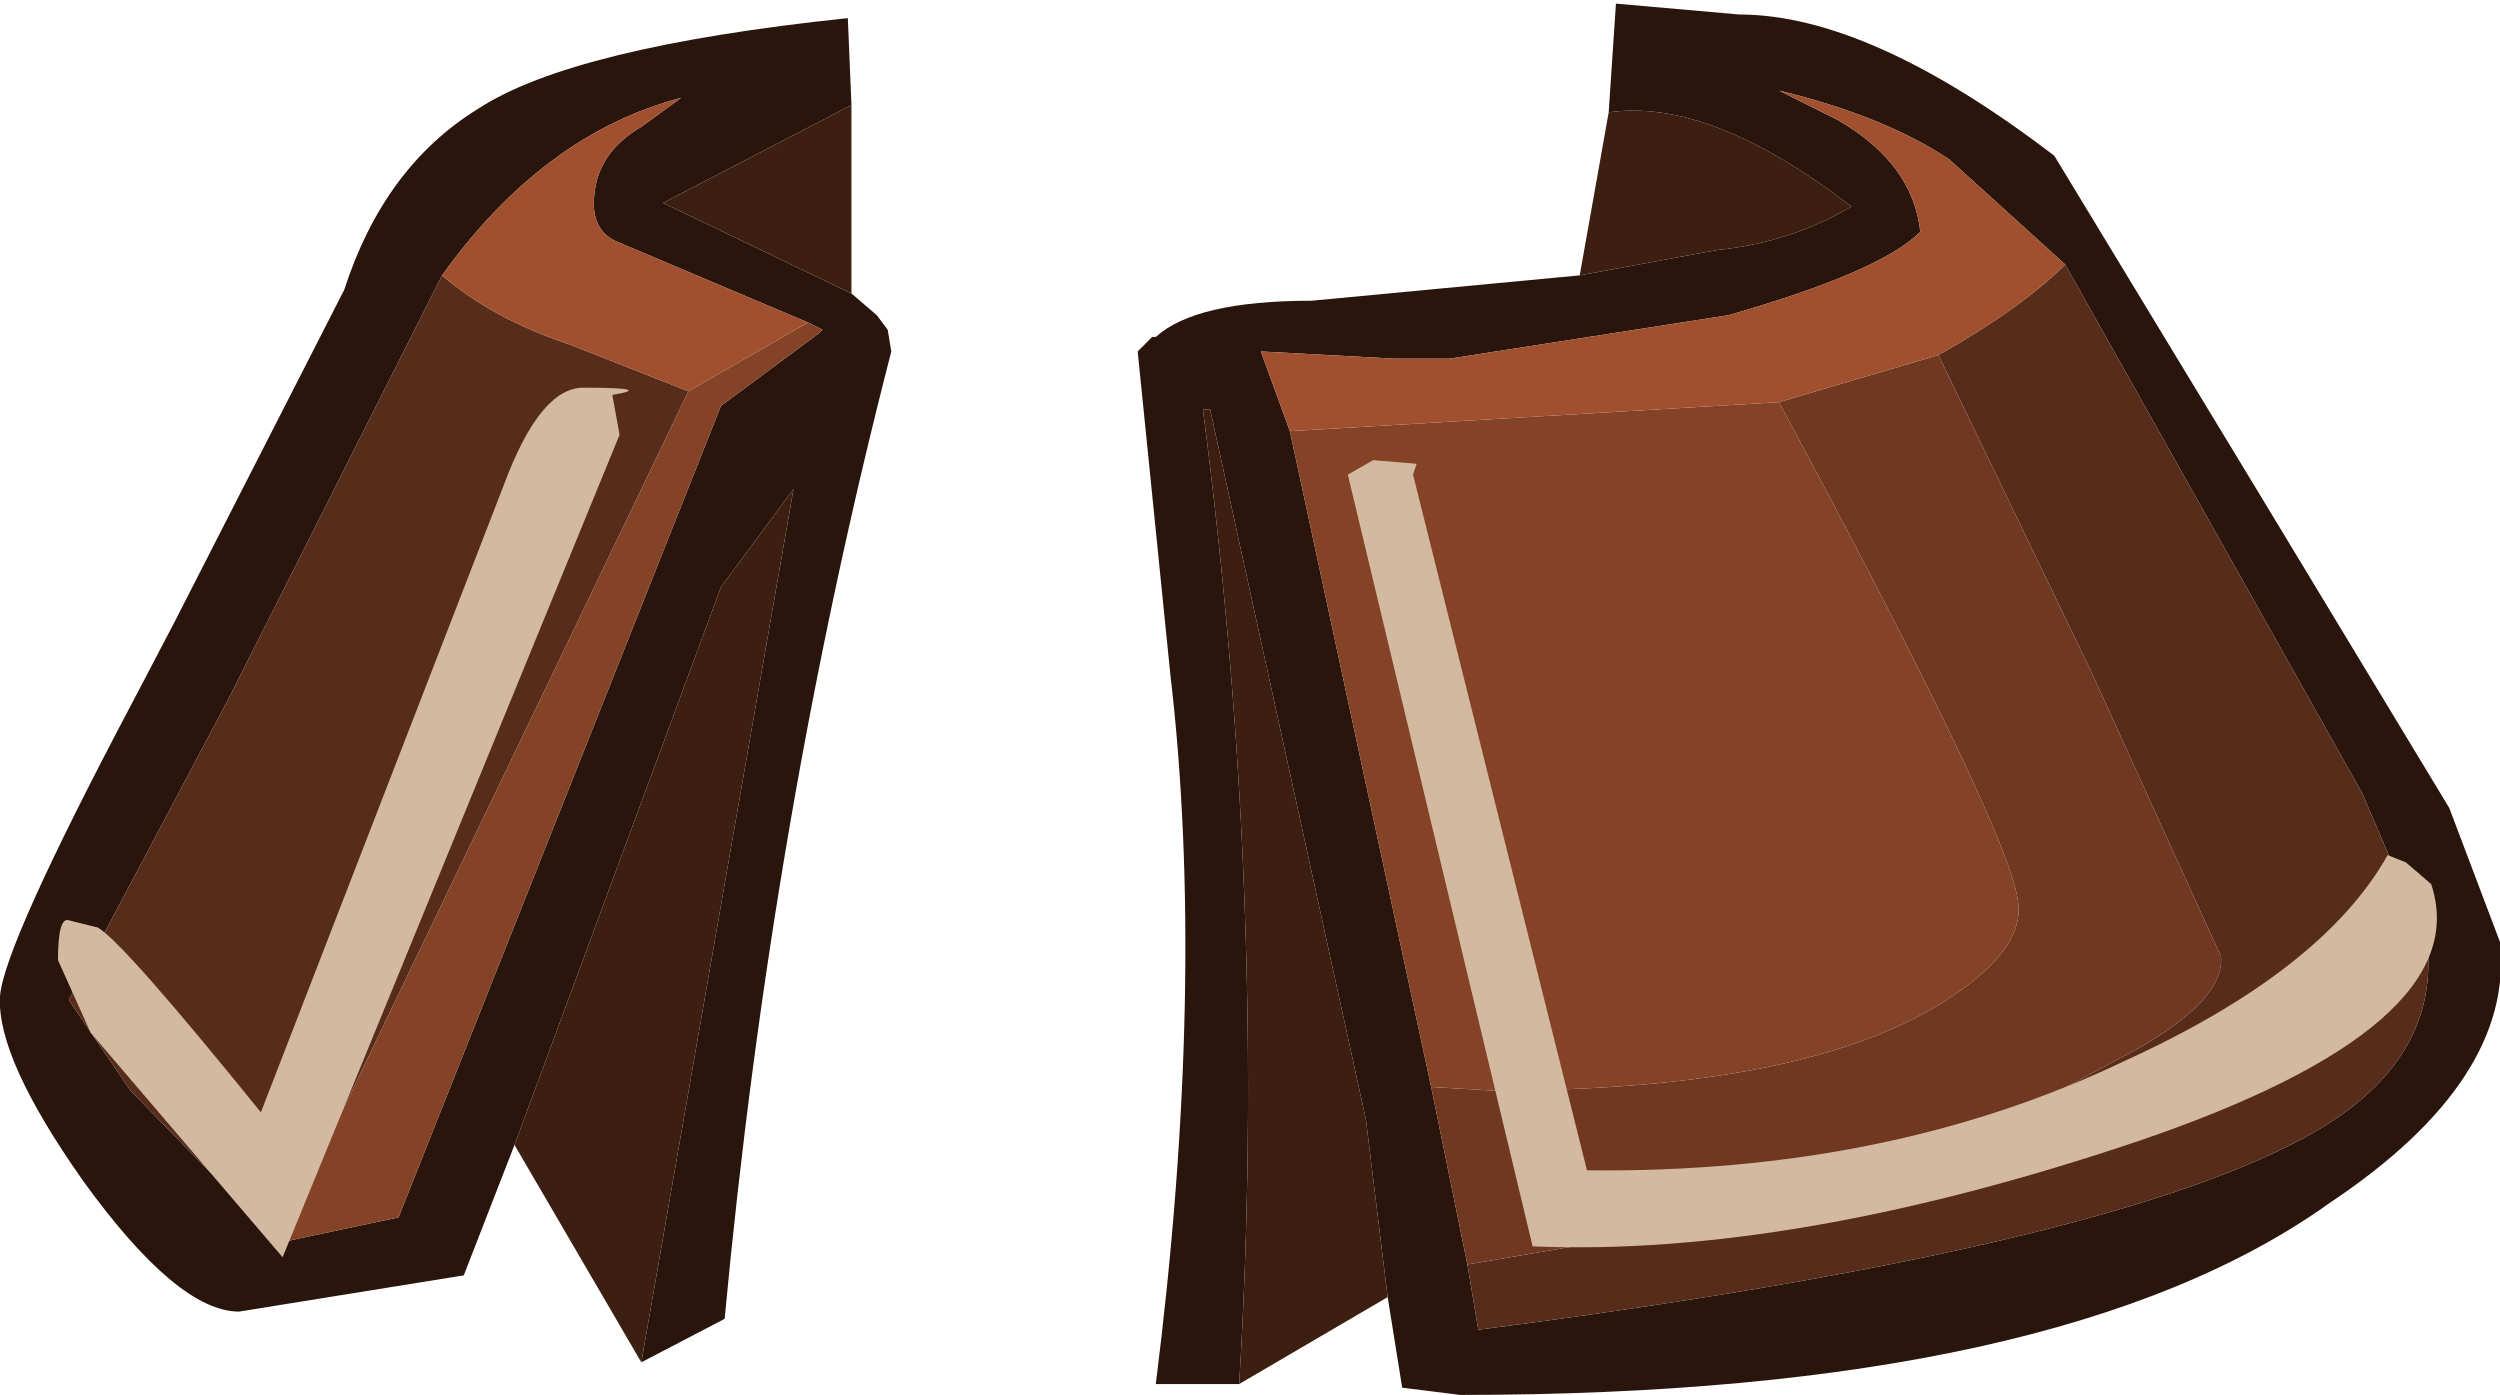 <?xml version="1.0" encoding="UTF-8" standalone="no"?>
<svg xmlns:ffdec="https://www.free-decompiler.com/flash" xmlns:xlink="http://www.w3.org/1999/xlink" ffdec:objectType="shape" height="19.25px" width="34.5px" xmlns="http://www.w3.org/2000/svg">
  <g transform="matrix(1.0, 0.0, 0.0, 1.0, 10.65, 8.8)">
    <path d="M-3.55 7.0 L-4.25 8.8 -7.35 9.3 Q-8.2 9.3 -9.5 7.5 -10.7 5.8 -10.65 4.95 -10.6 4.25 -8.8 0.85 L-8.25 -0.2 -5.9 -4.8 Q-5.35 -6.5 -4.05 -7.3 -2.75 -8.15 1.05 -8.55 L1.1 -7.35 -1.5 -6.0 1.1 -4.75 1.45 -4.45 1.6 -4.25 1.65 -3.95 Q0.0 2.45 -0.65 9.4 L-1.8 10.0 0.3 -2.05 -0.7 -0.7 -3.55 7.0 M-6.8 8.35 L-5.15 8.0 -0.7 -3.2 0.65 -4.2 0.7 -4.25 0.5 -4.35 -2.1 -5.45 Q-2.5 -5.6 -2.45 -6.1 -2.4 -6.7 -1.8 -7.05 L-1.25 -7.45 Q-3.15 -6.95 -4.55 -5.0 L-7.5 0.85 -9.7 5.0 -8.85 6.25 -6.8 8.35 M17.85 -5.15 L16.25 -6.6 Q15.35 -7.2 13.9 -7.55 L14.7 -7.15 Q15.75 -6.55 15.85 -5.6 15.3 -5.05 13.2 -4.45 L9.35 -3.85 8.6 -3.85 6.75 -3.95 7.15 -2.85 9.1 6.2 9.6 8.65 9.75 9.55 Q18.3 8.45 21.15 6.9 23.0 5.9 22.85 4.25 L21.95 2.15 17.85 -5.15 M8.5 9.1 L8.2 6.65 6.05 -3.15 5.95 -3.15 Q6.85 3.75 6.45 10.3 L5.3 10.3 Q6.0 4.75 5.5 0.5 L5.05 -3.95 5.25 -4.15 5.3 -4.15 Q5.85 -4.65 7.45 -4.65 L11.15 -5.0 13.05 -5.35 Q14.05 -5.45 14.9 -5.95 12.95 -7.45 11.55 -7.25 L11.65 -8.75 13.35 -8.6 Q15.15 -8.6 17.7 -6.65 L20.55 -1.95 23.15 2.35 23.85 4.2 Q24.05 6.1 21.5 7.8 17.8 10.45 9.5 10.45 L8.7 10.35 8.5 9.1" fill="#29150c" fill-rule="evenodd" stroke="none"/>
    <path d="M-3.55 7.0 L-0.7 -0.7 0.3 -2.05 -1.8 10.0 -3.55 7.0 M1.1 -4.75 L-1.5 -6.0 1.1 -7.35 1.1 -4.75 M6.45 10.3 Q6.85 3.75 5.95 -3.15 L6.05 -3.15 8.2 6.65 8.5 9.1 6.45 10.3 M11.55 -7.25 Q12.95 -7.45 14.9 -5.95 14.05 -5.45 13.05 -5.35 L11.15 -5.0 11.55 -7.25" fill="#3d1f12" fill-rule="evenodd" stroke="none"/>
    <path d="M-6.8 8.35 L-8.85 6.25 -9.7 5.0 -7.5 0.85 -4.55 -5.0 Q-3.85 -4.4 -2.8 -4.05 L-1.15 -3.4 -6.8 8.35 M17.85 -5.15 L21.95 2.15 22.85 4.25 Q23.0 5.9 21.15 6.9 18.3 8.45 9.75 9.55 L9.6 8.65 14.0 7.9 16.65 6.85 18.8 5.7 Q20.05 5.0 20.0 4.4 L18.2 0.45 16.1 -3.9 Q17.25 -4.55 17.85 -5.15" fill="#572c1a" fill-rule="evenodd" stroke="none"/>
    <path d="M9.6 8.65 L9.1 6.2 9.95 6.25 Q14.1 6.25 16.05 5.1 17.3 4.35 17.2 3.65 17.1 2.7 13.9 -3.25 L16.1 -3.9 18.2 0.45 20.0 4.4 Q20.05 5.0 18.8 5.7 L16.65 6.85 14.0 7.9 9.6 8.65" fill="#703821" fill-rule="evenodd" stroke="none"/>
    <path d="M0.5 -4.35 L0.7 -4.25 0.65 -4.2 -0.7 -3.2 -5.15 8.0 -6.8 8.35 -1.15 -3.4 0.5 -4.35 M9.1 6.2 L7.15 -2.85 13.9 -3.25 Q17.1 2.7 17.2 3.65 17.3 4.35 16.05 5.1 14.1 6.25 9.95 6.25 L9.1 6.2" fill="#844226" fill-rule="evenodd" stroke="none"/>
    <path d="M-4.55 -5.0 Q-3.15 -6.95 -1.25 -7.45 L-1.8 -7.05 Q-2.4 -6.7 -2.45 -6.1 -2.5 -5.6 -2.1 -5.45 L0.5 -4.35 -1.15 -3.4 -2.8 -4.05 Q-3.85 -4.4 -4.55 -5.0 M7.15 -2.85 L6.75 -3.95 8.6 -3.85 9.35 -3.85 13.2 -4.45 Q15.3 -5.05 15.85 -5.6 15.75 -6.55 14.7 -7.15 L13.9 -7.55 Q15.35 -7.2 16.25 -6.6 L17.85 -5.15 Q17.25 -4.55 16.1 -3.9 L13.9 -3.25 7.15 -2.85" fill="#a0502e" fill-rule="evenodd" stroke="none"/>
    <path d="M8.3 -2.45 L8.9 -2.4 8.85 -2.25 11.25 7.35 Q15.4 7.4 18.65 5.85 21.4 4.6 22.3 3.0 L22.55 3.1 22.9 3.4 Q23.55 5.35 18.85 6.95 14.1 8.55 10.5 8.4 L7.95 -2.25 8.3 -2.45 M-2.2 -3.35 L-2.1 -2.8 -6.75 8.55 -9.4 5.45 -9.85 4.45 Q-9.85 3.85 -9.7 3.9 L-9.3 4.0 Q-8.95 4.2 -7.05 6.55 L-3.7 -2.1 Q-3.2 -3.45 -2.6 -3.45 -1.6 -3.45 -2.2 -3.35" fill="#d2b9a0" fill-rule="evenodd" stroke="none"/>
  </g>
</svg>
